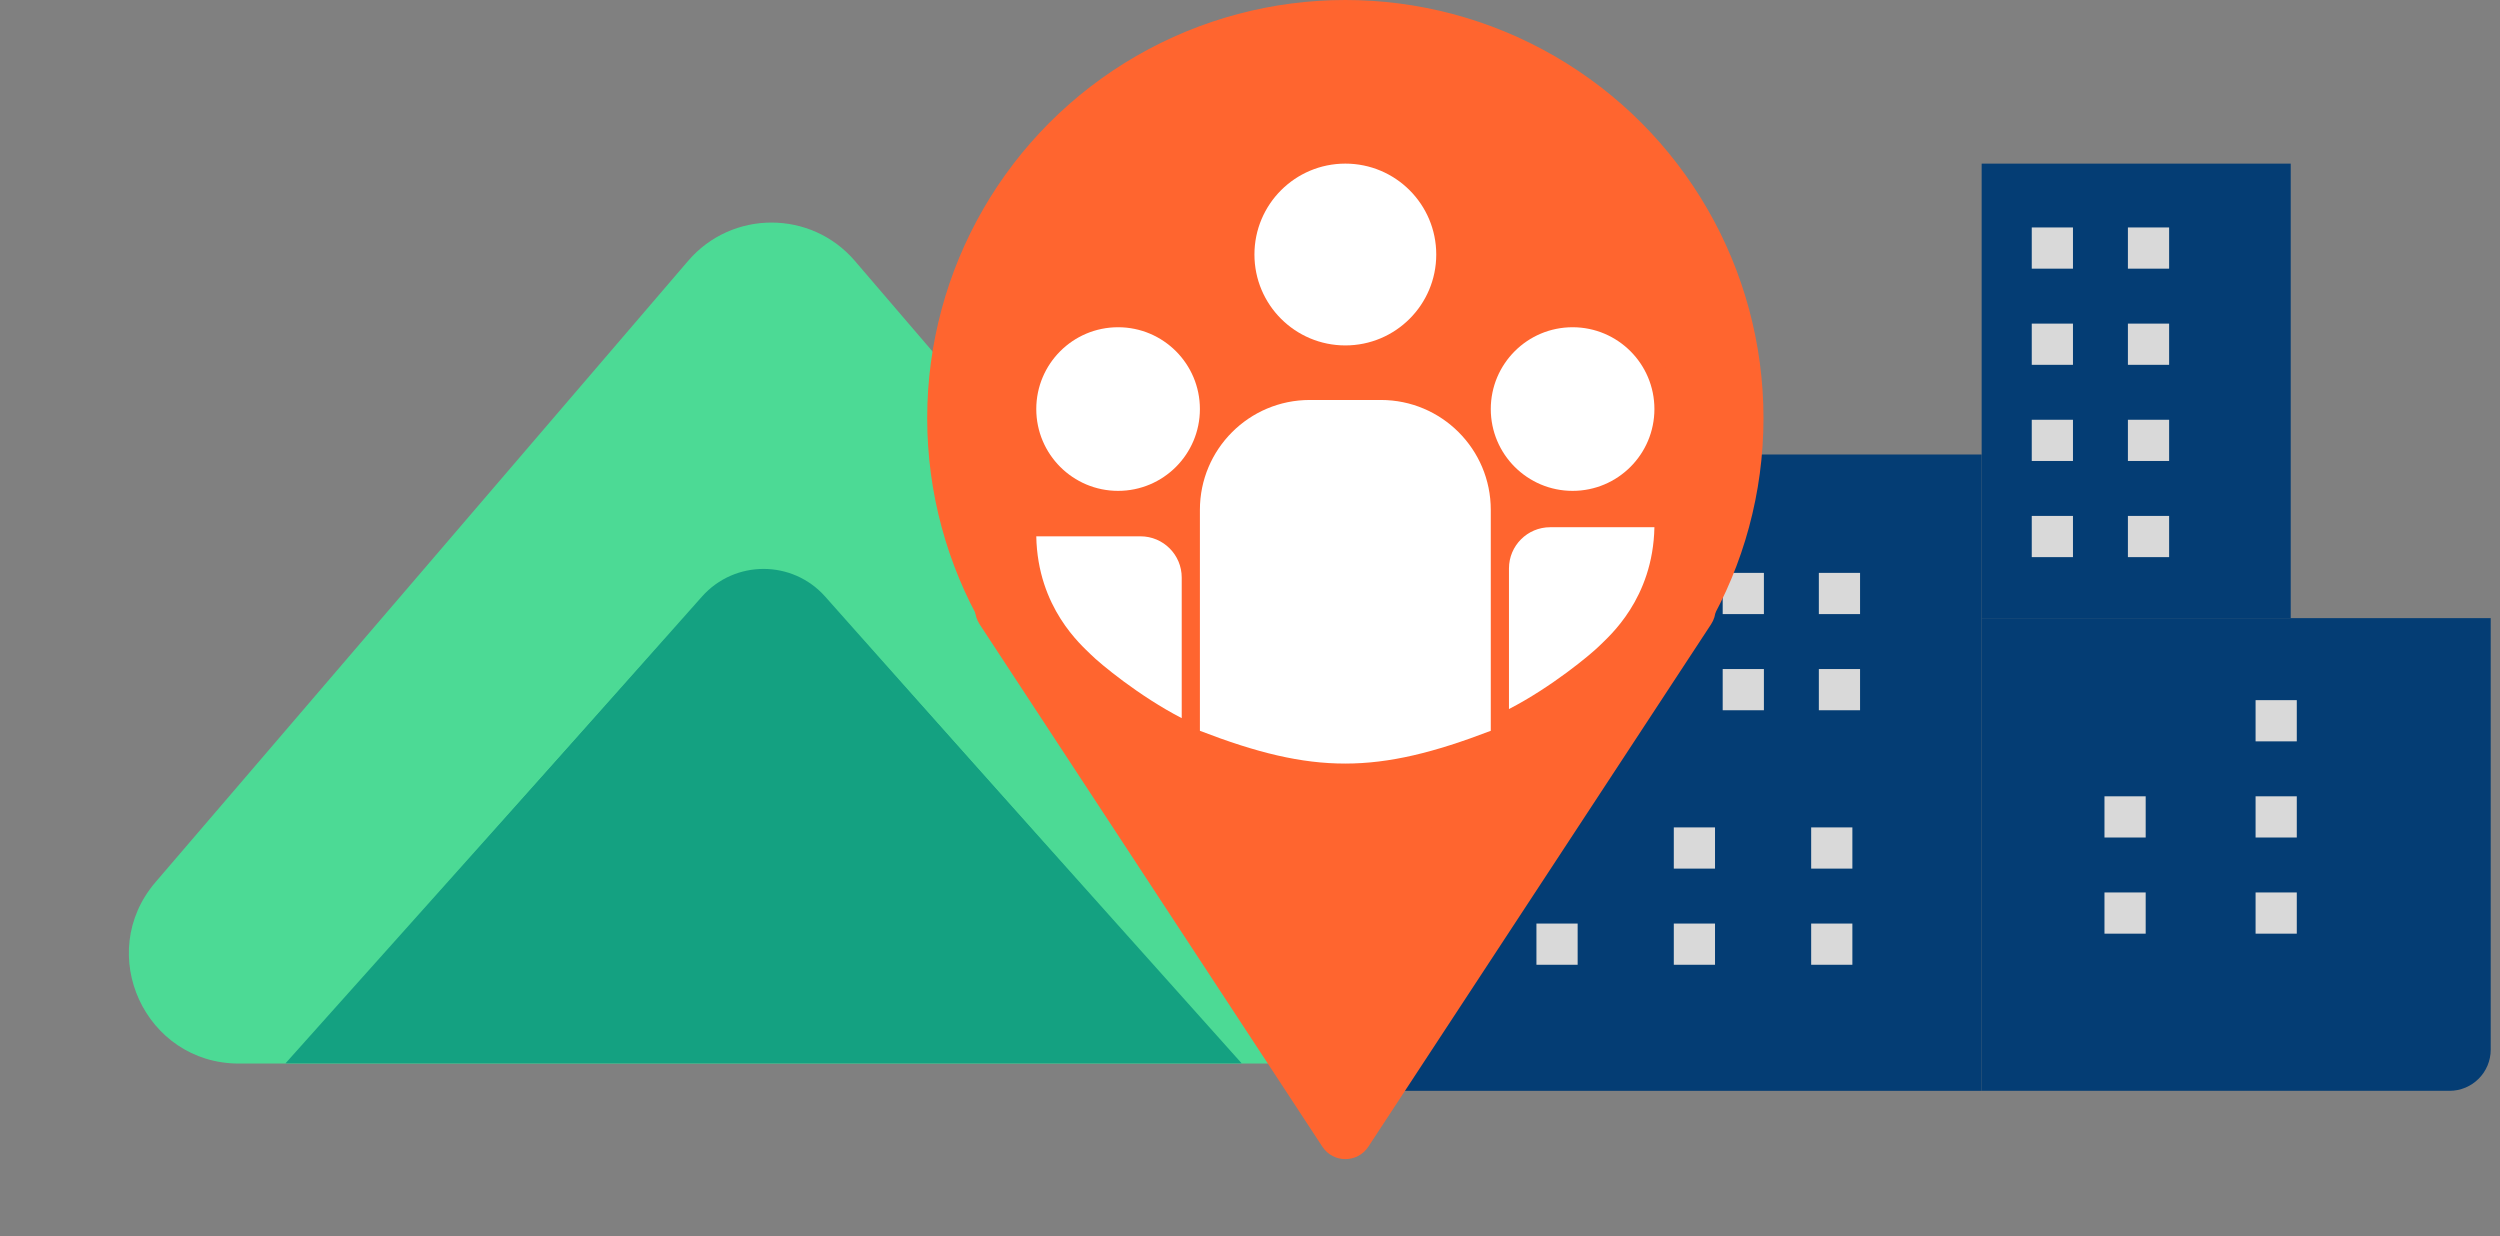 <svg width="182" height="90" viewBox="0 0 182 90" fill="none" xmlns="http://www.w3.org/2000/svg">
<rect x="0" y="0" width="182" height="90" fill="#808080" stroke="none"/>
<path d="M50.091 18.997C53.283 15.272 59.045 15.272 62.238 18.997L101.007 64.22C105.455 69.409 101.768 77.427 94.933 77.427H17.395C10.56 77.427 6.873 69.409 11.322 64.22L50.091 18.997Z" fill="#4CDA95"/>
<path d="M51.102 43.433C53.489 40.745 57.687 40.745 60.074 43.433L81.106 67.111C84.543 70.981 81.796 77.096 76.62 77.096H34.556C29.38 77.096 26.633 70.981 30.07 67.111L51.102 43.433Z" fill="#14A181"/>
<path d="M48.485 46.438H62.691L90.392 77.41H20.784L48.485 46.438Z" fill="#14A181"/>
<path d="M101.912 33.088H144.265V79.412H101.912V33.088Z" fill="#043D74"/>
<path d="M144.265 45H181.324V76.412C181.324 78.069 179.981 79.412 178.324 79.412H144.265V45Z" fill="#043D74"/>
<rect x="144.265" y="11.912" width="22.5" height="33.088" fill="#043D74"/>
<rect x="125.412" y="41.706" width="3" height="3" fill="#D9D9D9"/>
<rect x="132.412" y="41.706" width="3" height="3" fill="#D9D9D9"/>
<rect x="125.412" y="48.706" width="3" height="3" fill="#D9D9D9"/>
<rect x="132.412" y="48.706" width="3" height="3" fill="#D9D9D9"/>
<rect x="147.912" y="16.559" width="3" height="3" fill="#D9D9D9"/>
<rect x="154.912" y="16.559" width="3" height="3" fill="#D9D9D9"/>
<rect x="147.912" y="23.559" width="3" height="3" fill="#D9D9D9"/>
<rect x="154.912" y="23.559" width="3" height="3" fill="#D9D9D9"/>
<rect x="147.912" y="30.559" width="3" height="3" fill="#D9D9D9"/>
<rect x="154.912" y="30.559" width="3" height="3" fill="#D9D9D9"/>
<rect x="147.912" y="37.559" width="3" height="3" fill="#D9D9D9"/>
<rect x="154.912" y="37.559" width="3" height="3" fill="#D9D9D9"/>
<rect x="121.853" y="60.235" width="3" height="3" fill="#D9D9D9"/>
<rect x="111.853" y="67.235" width="3" height="3" fill="#D9D9D9"/>
<rect x="121.853" y="67.235" width="3" height="3" fill="#D9D9D9"/>
<rect x="131.853" y="60.235" width="3" height="3" fill="#D9D9D9"/>
<rect x="131.853" y="67.235" width="3" height="3" fill="#D9D9D9"/>
<rect x="164.206" y="50.971" width="3" height="3" fill="#D9D9D9"/>
<rect x="153.206" y="57.971" width="3" height="3" fill="#D9D9D9"/>
<rect x="164.206" y="57.971" width="3" height="3" fill="#D9D9D9"/>
<rect x="153.206" y="64.971" width="3" height="3" fill="#D9D9D9"/>
<rect x="164.206" y="64.971" width="3" height="3" fill="#D9D9D9"/>
<path d="M99.614 83.481C98.824 84.684 97.059 84.684 96.269 83.481L71.318 45.45C70.445 44.12 71.4 42.353 72.99 42.353L122.892 42.353C124.483 42.353 125.437 44.12 124.565 45.45L99.614 83.481Z" fill="#FF652F"/>
<circle cx="97.941" cy="30.441" r="30.441" fill="#FF652F"/>
<circle cx="97.941" cy="31.765" r="23.823" fill="#FF652F"/>
<path d="M87.353 37.118C87.353 32.699 90.935 29.118 95.353 29.118H100.529C104.948 29.118 108.529 32.699 108.529 37.118V53.202C100.261 56.373 95.62 56.394 87.353 53.202V37.118Z" fill="white"/>
<path d="M75.441 39.044H83.029C84.686 39.044 86.029 40.387 86.029 42.044V52.279C82.969 50.707 80.073 48.309 79.412 47.647C78.75 46.985 75.539 44.267 75.441 39.044Z" fill="white"/>
<path d="M120.441 38.382H112.853C111.196 38.382 109.853 39.725 109.853 41.382V51.618C112.913 50.045 115.809 47.647 116.471 46.985C117.132 46.324 120.343 43.605 120.441 38.382Z" fill="white"/>
<circle cx="97.941" cy="18.529" r="6.618" fill="white"/>
<circle cx="114.485" cy="29.779" r="5.956" fill="white"/>
<circle cx="81.397" cy="29.779" r="5.956" fill="white"/>
</svg>
